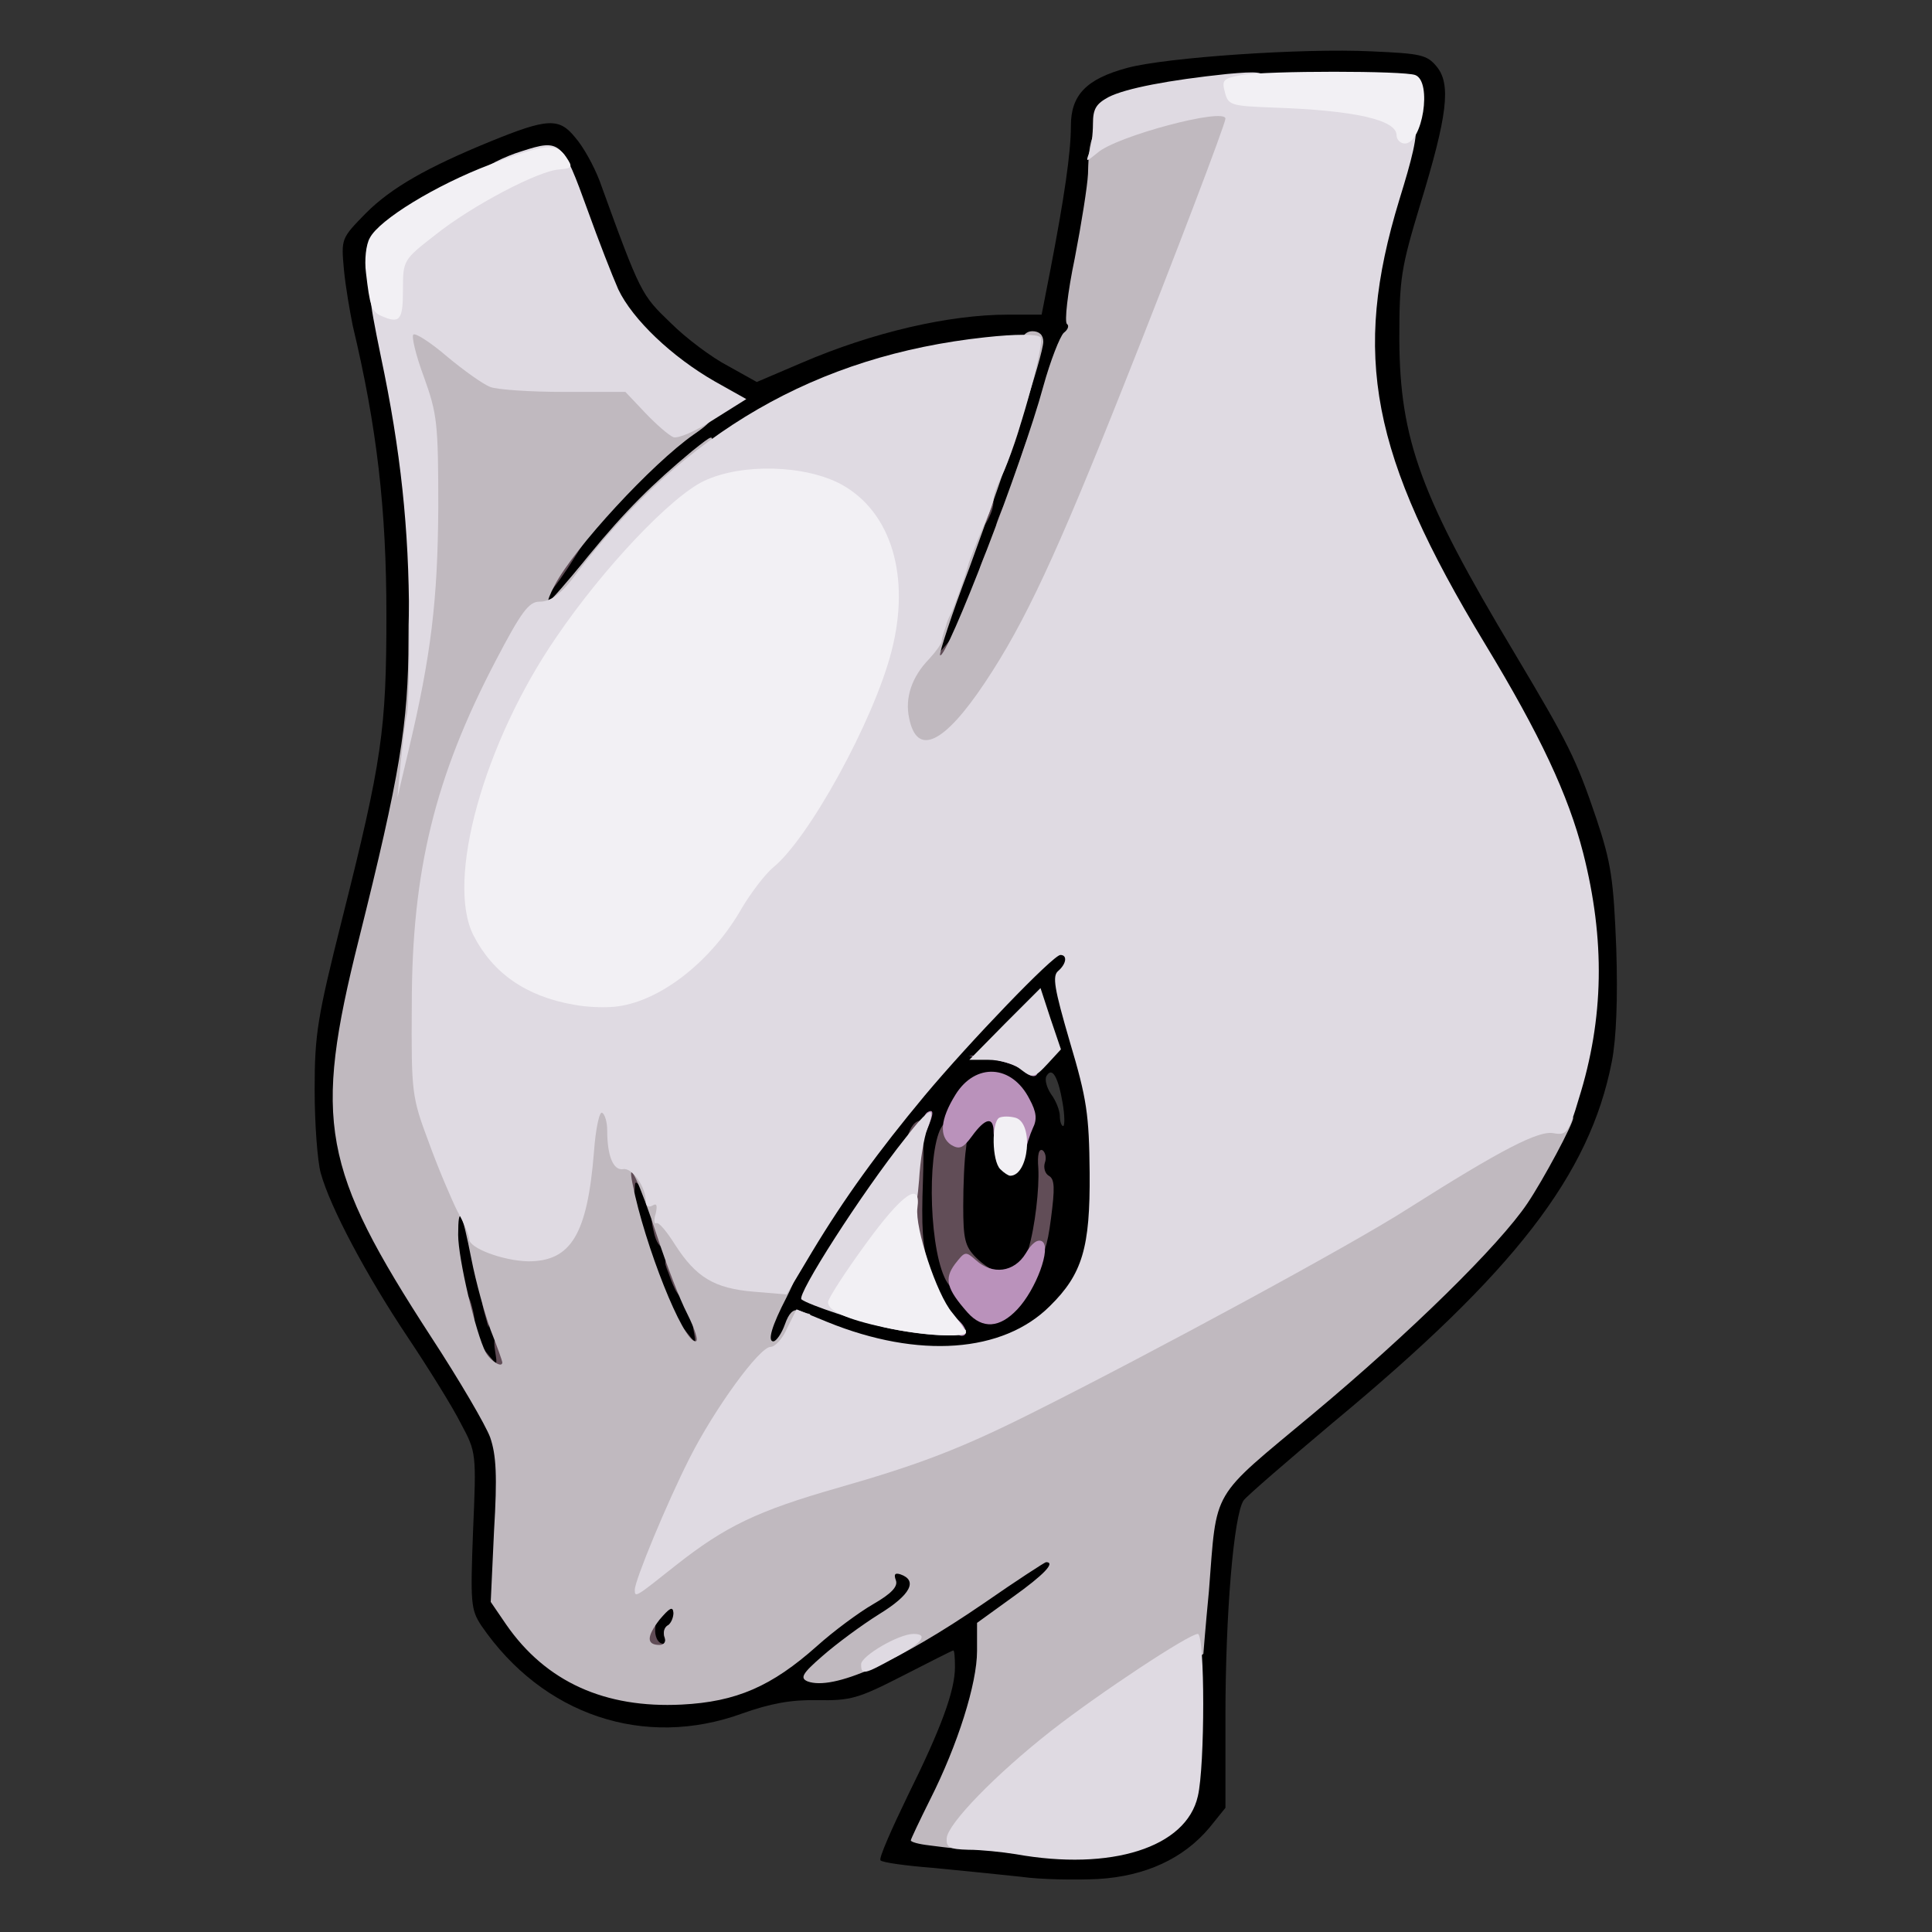 <?xml version="1.0" encoding="utf-8"?>
<!DOCTYPE svg PUBLIC "-//W3C//DTD SVG 1.0//EN" "http://www.w3.org/TR/2001/REC-SVG-20010904/DTD/svg10.dtd">
<svg version="1.0" xmlns="http://www.w3.org/2000/svg" width="50px" height="50px" viewBox="0 0 350 350" preserveAspectRatio="xMidYMid meet">
 <rect x="0" y="0" width="350" height="350" fill="#333333" stroke="none"/>
 <g fill="#000000">
  <path d="M185 340 c-3.6 -0.4 -10.7 -1.1 -15.8 -1.6 -5.1 -0.4 -9.5 -1 -9.7 -1.4 -0.3 -0.4 2 -5.6 4.9 -11.6 6.1 -12.3 8.6 -19.1 8.6 -23.4 0 -1.7 -0.1 -3 -0.3 -3 -0.2 0 -4.3 2.1 -9.2 4.6 -8 4.1 -9.4 4.5 -15.4 4.4 -4.8 -0.1 -8.5 0.6 -13.6 2.4 -17.8 6.5 -36.2 0.3 -47.3 -15.9 -1.9 -2.9 -2 -4 -1.5 -17.2 0.6 -14 0.6 -14.2 -2.2 -19.4 -1.5 -3 -5.8 -9.9 -9.6 -15.6 -7.5 -11.2 -14.1 -23.6 -15.8 -29.8 -0.6 -2.2 -1.1 -9 -1.1 -15.1 0 -10.1 0.5 -13.1 5 -31 7.2 -28.6 8 -34.2 8 -55 0 -19.1 -1.7 -34 -6.1 -52.4 -0.5 -2.5 -1.3 -7 -1.6 -10.2 -0.5 -5.6 -0.5 -5.6 4 -10.2 4.6 -4.6 11.1 -8.3 22.6 -13 10.3 -4.2 12.4 -4.3 15.3 -0.7 1.5 1.7 3.4 5.2 4.4 7.8 7.5 20.7 7.6 20.7 12.9 25.8 2.8 2.8 7.5 6.3 10.4 7.8 l5.2 2.9 8.2 -3.5 c12.8 -5.5 26.6 -8.7 37.3 -8.7 l6.1 0 1.6 -8.2 c2.5 -13 3.7 -21.1 3.7 -26 0 -5.6 2.8 -8.5 10.2 -10.5 7 -1.9 31.8 -3.6 44.2 -3 9 0.4 10.1 0.6 11.9 2.8 2.6 3.2 1.9 8.9 -3 24.9 -3.5 11.6 -3.8 13.4 -3.8 24.5 0.1 18.2 3.9 28.5 20.8 56.7 9.9 16.6 11.2 19.2 14.9 30.1 2.7 8.1 3.1 11 3.6 23.5 0.3 9.2 0 16.4 -0.8 20.5 -4 20.6 -17.7 38.2 -50.5 65.4 -8.2 6.9 -15.5 13.2 -16.2 14.1 -1.8 2.6 -3.3 20.6 -3.3 39 l0 16.7 -2.9 3.6 c-4.7 5.6 -11.6 8.8 -20.2 9.3 -4.1 0.2 -10.3 0.1 -13.9 -0.4z m18.1 -7.5 c10.1 -3.6 11.8 -7.2 11.9 -25 0 -11.3 1.4 -30.6 2.6 -36.9 0.5 -3.2 2.8 -5.4 17.3 -17.5 17.5 -14.6 33.7 -30.5 38.8 -38.1 15.2 -22.5 16.6 -47 4.3 -73.7 -2.1 -4.5 -7.5 -14.3 -12 -21.7 -9.6 -16 -15.3 -28.3 -18.1 -39.7 -1.8 -6.9 -2 -10.3 -1.7 -21.3 0.4 -11.4 1 -14.6 4 -24.6 5.3 -17.3 5.3 -16.8 2.2 -17.6 -3.8 -1 -32.8 0.2 -39.9 1.6 -10.5 2.1 -11.2 2.7 -11.9 11.7 -0.4 4.3 -1.4 11.3 -2.2 15.7 -0.8 4.3 -1.4 10 -1.4 12.6 0 3.1 -0.5 5 -1.4 5.3 -0.7 0.3 -1.6 2 -2 3.9 -1.1 5.7 -7.5 24.3 -13.4 39.1 l-5.7 14.2 -3.7 0.3 c-3.6 0.3 -3.8 0.2 -3.8 -2.7 0 -1.7 1.9 -8.1 4.1 -14.3 9.1 -25 10.9 -29.9 12.3 -34.9 l1.6 -5.2 -6.3 0.7 c-20.4 2.2 -42.6 12.5 -57.8 26.8 -2.5 2.4 -7.6 8 -11.3 12.6 -6.1 7.3 -7.1 8.2 -10.2 8.2 -3.2 0 -3.4 -0.2 -3.4 -3.3 0 -6.2 14.7 -24.3 26.7 -33 l4.3 -3 -4.8 -3.2 c-9.7 -6.6 -12.3 -10.6 -18.8 -28.4 -1.8 -5.2 -3.8 -9.9 -4.3 -10.4 -1.1 -1.1 -15.2 4.9 -22.3 9.4 -8 5.1 -8.1 5.5 -5.2 19.4 4.1 19.6 5.4 32.7 5.4 51.9 0 23.3 -1.1 30.3 -9.1 62.1 -5.5 21.4 -5.7 29.6 -1 40.7 2.8 6.6 12.5 23.5 15 26.1 0.5 0.5 0.2 -1.5 -0.5 -4.4 -0.8 -3 -1.4 -8.4 -1.4 -12.1 l0 -6.8 3.5 0 c1.9 0 3.5 0.2 3.5 0.4 0 2 3.2 16 4.4 19.5 0.9 2.4 1.6 6.3 1.6 8.7 0 4 -0.2 4.4 -2.5 4.4 l-2.4 0 2.2 3.8 c2 3.4 2.2 5 2.2 19.3 l0.1 15.5 2.9 3.8 c7 9.2 18 14.3 28.3 13.3 7 -0.7 14.2 -4.3 21.7 -10.9 3.4 -2.9 7.8 -6.2 9.8 -7.3 2.2 -1.2 3.7 -2.7 3.7 -3.8 0 -1.5 0.7 -1.8 4.3 -1.5 l4.2 0.3 0 5.2 0 5.1 9.2 -6.4 c7.1 -4.9 10.1 -6.4 12.8 -6.4 3.4 0 3.5 0.1 3.5 3.8 0 3.6 -0.5 4.2 -6.4 8.4 l-6.3 4.6 -0.5 6.9 c-0.4 6 -3.2 14.4 -8.4 26 -0.6 1.2 0.5 1.5 13.1 3.1 10.6 1.4 13.7 1.3 18.6 -0.3z"/>
  <path d="M115.7 300.3 c-1.3 -1.2 -0.7 -7.9 0.9 -10.1 1.1 -1.5 2.5 -2.2 5 -2.2 3.2 0 3.4 0.2 3.4 3.4 0 1.8 -0.3 4.8 -0.6 6.5 -0.6 2.8 -1 3.1 -4.4 3.1 -2 0 -4 -0.3 -4.3 -0.7z"/>
  <path d="M155 245.2 c-3.6 -1.1 -7.2 -2.2 -8.1 -2.6 -1.2 -0.5 -1.8 -0.1 -2.2 1.3 -0.4 1.7 -1.3 2.1 -4.6 2.1 -4 0 -4.1 -0.1 -4.1 -3.3 0 -10 20.7 -40.3 43.6 -63.9 8 -8.2 8.8 -8.8 12.6 -8.8 l4 0 -0.5 4.8 c-0.3 3.2 0.4 7.7 2.2 14.2 2.2 8.1 2.5 11.6 2.6 24 0 12.6 -0.3 15.1 -2.1 19 -2.5 5.5 -6.9 10.1 -12.1 12.6 -5.6 2.7 -22.6 3 -31.3 0.6z m12 -7.6 c0 -0.3 -0.5 -1.7 -1.2 -3.3 -0.6 -1.5 -1.4 -6.8 -1.7 -11.8 l-0.6 -9 -6.2 9.2 c-3.5 5.1 -6.3 9.7 -6.3 10.2 0 0.6 2.8 1.9 6.3 3 6 1.9 9.7 2.6 9.7 1.7z m14 -3.1 c1.1 -1.3 0.8 -1.5 -1.5 -1.5 -2.3 0 -2.6 0.2 -1.5 1.5 0.7 0.8 1.4 1.5 1.5 1.5 0.1 0 0.8 -0.7 1.5 -1.5z m11.5 -34.7 c-0.8 -4.7 -1.9 -6.6 -2.9 -4.9 -0.4 0.6 0 2.1 0.8 3.3 0.9 1.2 1.6 3 1.6 4 0 1 0.3 1.8 0.6 1.8 0.3 0 0.3 -1.9 -0.1 -4.2z m-11 -0.8 c-0.3 -0.5 -1.2 -1 -2 -1 -0.8 0 -1.7 0.5 -2 1 -0.4 0.6 0.5 1 2 1 1.5 0 2.4 -0.4 2 -1z"/>
  <path d="M119.5 241.1 c-4 -8 -7.5 -19.6 -7.5 -25 l0 -5.1 3.4 0 3.5 0 2.6 8.7 c1.5 4.9 3.8 10.9 5.1 13.5 1.4 2.7 2.4 6.5 2.4 8.8 0 3.9 -0.1 4 -3.5 4 -3.2 0 -3.7 -0.4 -6 -4.9z"/>
 </g>
 <g fill="#614d57">
  <path d="M114.7 300.3 c-0.4 -0.3 -0.7 -2.1 -0.7 -4 0 -2.9 0.3 -3.3 2.5 -3.3 1.9 0 2.4 0.5 2.2 2.1 -0.1 1.2 0.4 2.4 1.1 2.6 0.7 0.3 1 -0.1 0.6 -1 -0.3 -0.8 -0.1 -1.8 0.5 -2.2 0.7 -0.4 1.1 0.7 1.1 2.9 0 3.4 -0.2 3.6 -3.3 3.6 -1.9 0 -3.7 -0.3 -4 -0.7z"/>
  <path d="M87 246.8 c0 -3 0.1 -3.1 1.6 -1.2 1.5 1.8 1.5 1.8 1.1 -0.8 -0.4 -2.4 -0.1 -2.8 1.9 -2.8 2.1 0 2.4 0.5 2.4 4 0 3.9 -0.1 4 -3.5 4 -3.3 0 -3.5 -0.2 -3.5 -3.2z"/>
  <path d="M123 242.8 c0 -3 0.1 -3.1 1.6 -1.2 1.5 1.9 1.5 1.8 1.1 -0.3 -0.4 -1.9 -0.1 -2.3 1.9 -2.3 2.1 0 2.4 0.5 2.4 3.5 0 3.3 -0.2 3.5 -3.5 3.5 -3.3 0 -3.5 -0.2 -3.5 -3.2z"/>
  <path d="M82 237.5 c0 -4 2.4 -4.9 3.4 -1.2 1 3.7 0.7 4.7 -1.4 4.7 -1.6 0 -2 -0.7 -2 -3.5z"/>
  <path d="M87.7 237.6 c-0.4 -1.5 -0.6 -3.1 -0.2 -3.4 1 -1 1.6 0.6 1.3 3.5 l-0.3 2.8 -0.8 -2.9z"/>
  <path d="M116 231.4 c0 -4.4 1.8 -4.2 3.7 0.4 1.3 3.1 1.2 3.2 -1.2 3.2 -2.2 0 -2.5 -0.4 -2.5 -3.6z"/>
  <path d="M122.6 234.1 c-0.3 -0.4 -1 -2 -1.5 -3.5 -1 -2.4 -0.8 -2.6 1.4 -2.6 2.2 0 2.5 0.4 2.5 3.5 0 3.3 -1.2 4.6 -2.4 2.6z"/>
  <path d="M167.7 233.3 c-0.3 -0.5 -0.8 -2.3 -1.2 -4 -0.4 -2 -1.3 -3.3 -2.2 -3.3 -1.3 0 -1.5 -1.5 -1.1 -9.9 0.3 -9.1 1.5 -13.1 3.7 -13.1 0.4 0 0.5 4.9 0.3 10.9 -0.3 8.2 -0.1 12 1.1 15.5 0.9 2.5 1.2 4.6 0.7 4.6 -0.5 0 -1.1 -0.3 -1.3 -0.7z"/>
  <path d="M171.1 231.4 c-3 -6.6 -3.1 -24.8 -0.1 -27.8 2.1 -2.1 4.6 0.7 4 4.5 -0.3 1.9 -0.5 6.6 -0.5 10.4 0 5.9 0.3 7.3 2.3 9.3 1.2 1.2 2.7 2.2 3.2 2.2 0.6 0 1 0.5 1 1 0 0.6 -1.1 1 -2.4 1 -1.4 0 -2.8 0.5 -3.1 1 -1.1 1.8 -3.2 1.1 -4.4 -1.6z"/>
  <path d="M186.3 226.3 c1.2 -4 2 -11 1.8 -14.7 -0.2 -2.4 0.1 -3.6 0.8 -3.2 0.5 0.4 0.7 1.4 0.4 2.2 -0.3 0.9 0 2 0.7 2.4 1.1 0.6 1.1 2.3 0.4 7.7 -0.7 5.4 -1.3 6.9 -2.7 7.1 -1.4 0.3 -1.8 -0.1 -1.4 -1.5z"/>
  <path d="M115.1 222.3 c0.1 -3.4 0.2 -3.5 0.9 -1.3 1.1 3.6 1.1 5 0 5 -0.5 0 -1 -1.7 -0.9 -3.7z"/>
  <path d="M118.6 223.8 c-1 -3.8 -0.7 -4.8 1.4 -4.8 1.6 0 2 0.7 2 3.5 0 4 -2.4 4.9 -3.4 1.3z"/>
  <path d="M111 213 c0 -3.9 0.1 -4 3.5 -4 3.5 0 3.5 0.1 3.5 4.3 -0.1 3.9 -0.2 4.1 -1.5 2.3 -1.3 -1.7 -1.5 -1.8 -1.5 -0.3 0 1 -0.8 1.7 -2 1.7 -1.7 0 -2 -0.7 -2 -4z"/>
  <path d="M167 118.5 c0 -2.9 0.4 -3.5 2.1 -3.5 1.6 0 2 0.4 1.5 1.8 -0.6 1.6 -0.5 1.6 0.8 0 2 -2.6 2.6 -2.2 2.6 1.7 0 3.3 -0.2 3.5 -3.5 3.5 -3.3 0 -3.5 -0.2 -3.5 -3.5z"/>
  <path d="M98 104.5 c0 -1.9 0.5 -3.5 1 -3.5 0.6 0 1 -0.7 1 -1.5 0 -1 1 -1.5 3 -1.5 l3 0 -3.2 5 c-1.8 2.7 -3.6 5 -4 5 -0.5 0 -0.8 -1.6 -0.8 -3.5z"/>
  <path d="M103.7 104.3 c2.3 -3 2.9 -3.3 3.2 -1.8 0.2 1.1 -0.2 2.1 -0.8 2.3 -0.6 0.2 -1.1 1 -1.1 1.8 0 0.8 -0.9 1.4 -2.1 1.4 -1.9 0 -1.8 -0.2 0.8 -3.7z"/>
  <path d="M178.3 100.8 c1.9 -4.6 3.7 -4.8 3.7 -0.4 0 3.2 -0.3 3.6 -2.5 3.6 -2.4 0 -2.5 -0.1 -1.2 -3.2z"/>
  <path d="M175.1 100.3 c-0.1 -1.8 0.4 -3.3 0.9 -3.3 1.2 0 1.2 1.7 0 4.5 -0.7 1.7 -0.9 1.5 -0.9 -1.2z"/>
  <path d="M176 92.5 c0 -2.8 0.4 -3.5 2 -3.5 2.2 0 2.6 2 1 5.1 -1.6 3 -3 2.3 -3 -1.6z"/>
  <path d="M181.3 92.8 c1.9 -4.6 3.7 -4.8 3.7 -0.4 0 3.2 -0.3 3.6 -2.5 3.6 -2.4 0 -2.5 -0.1 -1.2 -3.2z"/>
  <path d="M185.4 81.5 c2.3 -7.1 4.6 -8.6 4.6 -3 0 1.9 -0.4 3.5 -1 3.5 -0.5 0 -1 1.4 -1 3 0 2.5 -0.4 3 -2.4 3 l-2.4 0 2.2 -6.5z"/>
  <path d="M181.1 84.3 c-0.1 -1.8 0.4 -3.3 0.9 -3.3 0.6 0 1 -1.3 1 -3 0 -1.6 0.5 -3 1 -3 1.4 0 1.2 1.7 -1 7.5 -1.8 4.7 -1.8 4.8 -1.9 1.8z"/>
 </g>
 <g fill="#ba92bb">
  <path d="M182 242.3 c0.8 -0.3 2.9 -1.5 4.5 -2.6 l3 -2.1 -2.4 2.7 c-1.4 1.5 -3.4 2.7 -4.5 2.6 -1.5 0 -1.7 -0.2 -0.6 -0.6z"/>
  <path d="M171.8 240.3 c-2.4 -2.8 -3.8 -5.9 -3.8 -8.5 0 -1.8 0.4 -1.4 1.9 1.7 1 2.2 2.5 4.6 3.4 5.4 1.8 1.4 2.2 3.1 0.9 3.1 -0.5 0 -1.6 -0.8 -2.4 -1.7z"/>
  <path d="M175.3 237.8 c-3.8 -4.3 -4.3 -6.1 -2.3 -8.8 1.8 -2.3 1.9 -2.4 3.8 -0.7 3 2.7 6.9 2.2 9 -1.2 1.1 -1.9 2.2 -2.7 3 -2.2 1.7 1.1 -1.1 8.7 -4.5 12.3 -3.2 3.4 -6.3 3.6 -9 0.6z"/>
  <path d="M185.1 210.2 c-0.2 -2 -2.9 -4.4 -4.1 -3.7 -0.5 0.3 -1 -0.3 -1 -1.4 0 -2.9 -1.5 -2.6 -3.9 0.7 -1.6 2.2 -2.3 2.5 -3.8 1.6 -2.2 -1.5 -2 -4.6 0.8 -9.1 3.6 -5.8 10.2 -5.5 13.4 0.8 1.3 2.4 1.4 3.7 0.6 5.3 -0.5 1.1 -1.2 3.2 -1.4 4.6 -0.2 1.4 -0.5 1.9 -0.6 1.2z"/>
  <desc>cursor-land.com</desc><path d="M167.1 204.3 c-0.1 -1.2 0.4 -2.5 0.9 -2.8 1.2 -0.7 1.2 0.2 0 3 -0.8 1.9 -0.9 1.9 -0.9 -0.2z"/>
  <path d="M185.2 193.8 c-0.6 -0.6 -3.1 -1.5 -5.4 -1.9 l-4.3 -0.6 4.3 -0.2 c4.5 -0.1 8.2 1.2 8.2 2.9 0 1.4 -1.4 1.2 -2.8 -0.2z"/>
 </g>
 <g fill="#c0b9bf">
  <path d="M168.3 334.3 c-1.8 -0.2 -3.3 -0.6 -3.3 -0.9 0 -0.2 1.6 -3.6 3.5 -7.4 5 -9.9 8.5 -21 8.5 -26.9 l0 -5.1 6.5 -4.7 c5.6 -4 7.8 -6.3 6 -6.3 -0.2 0 -5.3 3.3 -11.2 7.4 -15.9 10.9 -27.4 15.9 -32 14.2 -1.4 -0.6 -1 -1.4 2.7 -4.6 2.5 -2.2 7.1 -5.6 10.3 -7.6 5.7 -3.5 7 -6.1 3.8 -7.2 -1 -0.3 -1.2 0 -0.8 1.1 0.4 1.1 -0.8 2.4 -4.1 4.3 -2.6 1.5 -7.2 4.9 -10.2 7.6 -8.2 7.3 -14.6 10.1 -24.5 10.6 -13.9 0.7 -24.6 -4.1 -31.8 -14.5 l-2.8 -4.1 0.6 -12.9 c0.6 -9.9 0.4 -13.7 -0.7 -16.9 -0.8 -2.2 -5.6 -10.4 -10.7 -18.2 -19.8 -30.5 -21.4 -38.9 -13.1 -72 7.4 -29.6 9 -39.1 9 -54.4 0 -7.5 0.4 -10.8 1.2 -11 0.9 -0.3 1.3 -4 1.3 -12.9 0 -11 -0.3 -13.3 -2.8 -20.6 -1.6 -4.5 -2.7 -9.5 -2.5 -11 0.3 -2.4 0.8 -2.8 3.8 -3.1 2.9 -0.2 4.4 0.5 9 4.4 2.9 2.5 6.5 5 7.8 5.5 1.3 0.5 7.3 0.9 13.4 0.9 l11.1 0 3.3 3.5 c2.3 2.5 4.1 3.5 6.3 3.5 3.9 0 3.9 0.9 -0.2 3.7 -7.6 5.3 -21.7 20.6 -25.2 27.3 -0.9 1.7 -1.4 3 -1.1 3 0.2 0 3.5 -3.7 7.2 -8.3 6.8 -8.3 11.7 -13.1 18.8 -19 3.9 -3.1 3.9 -3.1 3.3 -0.7 -0.4 1.4 -0.7 3.1 -0.7 3.8 0 0.6 -1 1.2 -2.2 1.2 -3 0 -8.8 5.2 -8.8 7.9 0 1.4 -0.6 2.1 -2 2.1 -1.5 0 -2 0.7 -2 2.6 0 1.7 -0.6 2.8 -2 3.1 -1.1 0.3 -2 1.4 -2 2.4 0 1.1 -0.6 1.9 -1.4 1.9 -0.8 0 -1.6 1 -1.8 2.3 -0.2 1.6 -1.3 2.4 -3.9 3.1 -3.3 0.8 -4.1 1.7 -9.2 11.5 -10.4 19.7 -15 38.1 -15.1 59.1 -0.1 12.8 0.1 14 3.2 22.5 1.8 4.9 3.7 9.4 4.2 9.9 0.6 0.6 1 2.7 1 4.8 0 3.4 0.3 3.8 2.4 3.8 1.4 0 2.8 0.5 3.1 1 1.3 2.1 6.3 1 8.8 -2 2.8 -3.3 3.3 -5.1 4.2 -16.3 l0.7 -7.8 3.6 0.3 c3.1 0.3 3.7 0.7 4 2.8 0.6 5.6 1.3 7 3.2 7 1.3 0 2 0.7 2 2 0 1.1 0.5 2 1 2 0.6 0 1 0.7 1 1.5 0 0.8 0.5 1.5 1 1.5 0.6 0 1 0.5 1 1.2 0 2.3 6.3 10.8 9.5 12.8 2 1.2 5 2 7.9 2 2.5 0 4.6 0.2 4.6 0.5 0 0.4 -0.7 1.9 -1.5 3.5 -2.7 5.2 -3.5 8 -2.4 8 0.5 0 1.5 -1.4 2.1 -3.1 0.7 -2 1.5 -2.8 2.5 -2.5 0.8 0.3 1.7 0.6 1.9 0.6 0.2 0 0.4 0.7 0.4 1.5 0 2.6 -2.9 7.5 -4.4 7.5 -2.1 0 -10.3 11.4 -15.2 21.3 -2.4 4.8 -4.2 8.7 -3.9 8.7 0.2 0 2.6 -1.3 5.2 -2.9 2.7 -1.6 7.7 -3.8 11.3 -4.9 3.6 -1.1 11.2 -3.4 17 -5.2 5.8 -1.8 15.9 -5.8 22.5 -8.9 18.5 -8.8 60.8 -31.6 72.5 -39.1 18.3 -11.6 23.2 -14 28.3 -14 2.6 0 4.7 0.2 4.7 0.5 0 1.1 -5.4 11.2 -8.3 15.5 -5.1 7.6 -21.3 23.5 -38.8 38.1 -18.8 15.7 -17.4 13.2 -18.9 32.2 -0.6 6.2 -1 11.3 -1 11.3 0 0.1 -3.4 2.3 -7.5 4.8 -10.6 6.7 -24 17.3 -30.8 24.5 -3.2 3.3 -6.4 6 -7 5.9 -0.7 0 -2.7 -0.3 -4.4 -0.5z m-47.9 -37.7 c-0.3 -0.8 -0.1 -1.7 0.5 -2.1 0.6 -0.3 1.1 -1.4 1.1 -2.3 -0.1 -1.3 -0.7 -0.9 -2.5 1.2 -2.4 3.1 -2.4 4.6 0 4.6 0.8 0 1.2 -0.6 0.9 -1.4z m-29.4 -49.8 c0 -0.2 -0.9 -2.8 -2.1 -5.8 -1.1 -3 -2.7 -8.8 -3.5 -12.9 -1.7 -8.7 -2.4 -10 -2.4 -4.4 0 4.3 3.2 17.9 5 21.3 0.9 1.6 3 2.9 3 1.8z m33.5 -8.8 c-1.4 -2.7 -3.8 -9 -5.4 -13.9 -3.2 -9.8 -5.6 -14.9 -4.5 -9.6 2.2 11.1 9.1 28.5 11.4 28.5 0.6 0 -0.1 -2.2 -1.5 -5z"/>
  <path d="M162.5 136 c-0.4 -0.6 -0.9 -3.4 -1.2 -6.3 -0.5 -5.4 1.5 -12.7 3.6 -12.7 0.6 0 1.6 -1.8 2.2 -4 0.7 -2.2 1.8 -4 2.5 -4 1.6 0 2.4 -2.3 2.4 -7.1 0 -2.1 0.5 -3.9 1 -3.9 0.6 0 1 -1.1 1 -2.5 0 -1.6 0.6 -2.5 1.5 -2.5 1.1 0 1.5 -1.1 1.5 -4 0 -2.8 0.4 -4 1.5 -4 1.8 0 2.6 -1.6 6.1 -11.9 1.9 -5.9 2.4 -8.6 1.6 -8.9 -2.1 -0.7 -1.4 -4.2 0.8 -4.2 1.3 0 2 0.7 2 1.9 0 2.4 -6.3 21.6 -13.4 41 -3.2 8.4 -5.5 15.5 -5.3 15.8 1.1 1 15 -35 18.7 -48.7 1.3 -4.7 3 -9 3.7 -9.7 0.8 -0.6 1 -1.3 0.6 -1.6 -0.5 -0.3 0.1 -5.7 1.4 -11.9 1.2 -6.2 2.3 -13.1 2.4 -15.3 0.2 -8.1 0.8 -8.8 8.9 -11.2 4.1 -1.2 10.1 -2.2 13.3 -2.2 l5.7 -0.1 0 3.5 c0 1.9 -2 8.7 -4.4 15.2 -8.5 22.8 -23.8 60.9 -28.7 71.2 -5.4 11.5 -15 26.6 -17.9 28.1 -2.4 1.3 -10.7 1.3 -11.5 0z"/>
 </g>
 <g fill="#dfdae2">
  <path d="M184 335.9 c-2.5 -0.4 -6.3 -0.8 -8.6 -0.8 -3.4 -0.1 -4 -0.4 -3.9 -2.1 0.2 -2.6 8.8 -11.5 19 -19.5 8.7 -6.8 24.9 -17.5 26.5 -17.5 1.3 0 1.3 24 0 29.4 -2.1 9.3 -15.7 13.6 -33 10.5z"/>
  <path d="M156 301.5 c0 -1.5 6.8 -5.5 9.5 -5.5 2.8 0 1.5 1.7 -3.4 4.3 -5.6 3.1 -6.1 3.2 -6.1 1.2z"/>
  <path d="M115 288 c0 -1.7 5.8 -15.7 9.9 -23.8 4.6 -9.1 12.7 -20.2 14.7 -20.2 0.8 0 2.2 -1.5 3 -3.4 l1.7 -3.4 5.6 2.3 c16.5 6.7 31.8 5.6 40.3 -2.9 5.9 -5.8 7.3 -10.6 7.2 -24.1 -0.1 -10.6 -0.5 -13.4 -3.6 -23.8 -2.8 -9.6 -3.2 -11.9 -2.1 -12.8 1.5 -1.3 1.7 -2.9 0.4 -2.9 -1.3 0 -16.4 15.7 -24.6 25.5 -8.4 10.1 -14.5 18.5 -20.4 28.3 l-4.6 7.7 -6 -0.5 c-7.1 -0.6 -10.4 -2.6 -14.2 -8.5 -1.5 -2.4 -3 -4.2 -3.4 -3.9 -0.4 0.2 -0.5 -0.6 -0.1 -1.8 0.3 -1.4 0.2 -1.9 -0.6 -1.4 -0.7 0.4 -1.2 0.1 -1.2 -0.7 0 -2.7 -2.5 -6.2 -4.1 -5.9 -1.8 0.3 -2.9 -2.4 -2.9 -7 0 -1.5 -0.4 -2.9 -0.9 -3.2 -0.5 -0.4 -1.2 2.9 -1.5 7.1 -1.2 15 -4.2 19.8 -11.9 19.8 -4.6 -0.1 -10.7 -2.4 -10.7 -4 0 -0.6 -0.9 -2.9 -2.1 -5 -1.1 -2.2 -3.5 -7.8 -5.2 -12.5 -3.1 -8.3 -3.2 -8.9 -3.1 -25 0 -24.2 4.2 -41.3 15.2 -62.3 4.6 -8.8 6 -10.7 7.9 -10.7 2.1 0 4 -1.4 6.8 -5.2 19.4 -25.5 43.4 -39.4 74 -42.7 5.5 -0.6 9.4 -0.6 10 0 0.9 0.9 -4.3 19.6 -7.1 25.3 -0.8 1.6 -1.4 3.3 -1.4 3.9 0 0.5 -0.6 2.3 -1.4 4 -1.4 3.2 -2.8 6.8 -3.1 7.7 -0.5 2 -2.9 8.7 -3.4 9.5 -0.3 0.6 -0.6 1.3 -0.7 1.8 -0.1 0.4 -0.3 0.9 -0.4 1.2 -0.1 0.3 -0.3 1 -0.4 1.6 0 0.5 -1.1 2 -2.3 3.3 -3.1 3.2 -4.4 7 -3.6 10.7 1.4 7 6.3 4.7 13.7 -6.4 7.3 -10.9 13.1 -23.5 25.1 -53.7 9.4 -23.6 18.5 -47.6 18.5 -48.5 0 -2.1 -19.9 3.2 -23.2 6.2 -2.1 1.7 -2.1 1.7 -1.5 0 0.4 -1 0.7 -3.4 0.7 -5.3 0 -2.7 0.6 -3.6 2.8 -4.8 3.1 -1.6 11 -3.1 21.5 -4.2 5.5 -0.5 6.7 -0.4 6.7 0.8 0 1.2 1.9 1.7 8.1 2.2 4.5 0.4 10.3 1.1 13.1 1.7 7.6 1.7 7.9 3.2 3.3 18.1 -8.6 28.2 -5.2 46.2 15.5 80.4 10 16.5 15.1 27.4 17.8 37.9 4 15.7 3.8 30 -0.8 44.6 -1.8 6.1 -2.2 6.6 -4.5 6.2 -2.7 -0.6 -9.6 3 -26.5 13.7 -10.1 6.5 -46.9 26.4 -67.5 36.7 -13.3 6.7 -20.9 9.6 -35.6 13.8 -14.7 4.2 -20.5 7 -29.5 14.1 -7.3 5.8 -7.4 5.9 -7.4 4.4z m1.1 -111.1 c5.3 -2.7 11.7 -9.1 15.3 -15.4 1.6 -2.7 4.1 -6 5.6 -7.3 6.7 -5.3 18.4 -26.9 21.6 -39.5 1.4 -5.8 1.5 -7.5 0.4 -11 -2 -6.8 -4.9 -10.6 -10.1 -13.2 -9 -4.6 -18.7 -2.5 -26.7 5.8 -20.4 21.2 -32 41.8 -34.7 61.3 -1.1 8.3 3.3 15.2 12.5 19.3 5.8 2.6 11 2.6 16.1 0z"/>
  <path d="M160.5 240.5 c-4.9 -1.1 -14 -4.1 -15.3 -5.1 -1 -0.7 10.9 -19.3 18.8 -29.2 4.4 -5.7 5.7 -6.2 4 -1.7 -0.6 1.5 -1.3 5.7 -1.5 9.3 -0.5 6.1 -0.9 7 -6.5 14.5 -3.3 4.4 -5.7 8.3 -5.5 8.8 0.8 1.2 15.3 4.2 18 3.6 1.4 -0.2 2.5 0 2.5 0.4 0 1.3 -7.5 1 -14.5 -0.6z"/>
  <path d="M184.6 193.5 c-1.1 -0.8 -3.6 -1.5 -5.5 -1.5 l-3.5 0 6.4 -6.5 6.5 -6.5 1.8 5.5 1.9 5.6 -2.3 2.5 c-2.6 2.8 -2.8 2.8 -5.3 0.9z"/>
  <path d="M72.6 138 c0.4 -3.6 0.8 -7.4 1.1 -8.5 0.3 -1.1 0.5 -9 0.4 -17.5 0 -16.1 -1.5 -30.4 -5.1 -47.4 -2.4 -11.7 -2.4 -12.6 -0.6 -12.6 1 0 1.6 -1.3 1.8 -4.2 0.3 -3.8 0.8 -4.5 6.8 -9 3.6 -2.6 7.7 -5.9 9.2 -7.2 1.5 -1.4 5.3 -3.3 8.3 -4.2 7.1 -2.3 7.4 -1.9 12 10.8 1.9 5.3 4.4 11.7 5.5 14.2 2.6 5.5 9.8 12.3 17.5 16.7 l5.7 3.2 -5.9 3.7 c-3.2 2.1 -6.5 3.5 -7.3 3.2 -0.8 -0.3 -3.1 -2.3 -5.1 -4.4 l-3.6 -3.8 -11.1 0 c-6.1 0 -12.1 -0.4 -13.4 -0.9 -1.3 -0.5 -4.8 -3 -7.8 -5.5 -2.9 -2.5 -5.7 -4.3 -6.1 -4 -0.4 0.2 0.4 3.7 1.9 7.7 2.4 6.7 2.6 8.3 2.6 23.7 -0.1 16.7 -1.3 26.8 -5.4 44 l-2 8.5 0.6 -6.5z"/>
 </g>
 <g fill="#f2f0f4">
  <path d="M160.3 240.5 c-6.9 -1.5 -10.3 -3 -10.3 -4.6 0 -0.6 3 -5.3 6.8 -10.5 6.6 -9.1 10.1 -11.6 9.4 -6.6 -0.5 3.6 3.5 15.7 6.3 19 1.4 1.7 2.5 3.3 2.5 3.6 0 1 -8.2 0.5 -14.7 -0.9z"/>
  <path d="M181.2 211.8 c-1.5 -1.5 -1.6 -8.4 -0.2 -9.3 0.6 -0.3 1.9 -0.3 3 0 3.3 1 2.4 10.5 -1 10.5 -0.3 0 -1.1 -0.5 -1.8 -1.2z"/>
  <path d="M103.9 182 c-8.6 -1.5 -14.6 -5.7 -18.1 -12.5 -5.1 -9.9 1.8 -34.9 15 -54.1 8.5 -12.5 20.8 -25.5 26.8 -28.3 6.8 -3.2 18.3 -2.9 24.9 0.7 9 5 12.5 16.7 9 30.2 -3.2 12.5 -15 34 -21.5 39.2 -1.5 1.3 -4 4.6 -5.6 7.3 -5.4 9.5 -14.5 16.7 -22.4 17.8 -1.9 0.3 -5.6 0.2 -8.1 -0.3z"/>
  <path d="M69 57.2 c-1.7 -0.8 -2 -1.8 -2.7 -7.8 -0.3 -2.3 0 -5.1 0.7 -6.3 1.7 -3.3 12 -9.6 21.8 -13.3 10.1 -3.8 12 -4 13.8 -1.3 1.2 1.8 1.1 2 -1.3 2.2 -3.7 0.2 -15.9 6.6 -22.5 11.9 -5.8 4.5 -5.8 4.6 -5.8 10 0 5.5 -0.6 6.1 -4 4.6z"/>
  <path d="M253 24.5 c0 -2.8 -7.7 -4.5 -22 -5 -8 -0.3 -8.5 -0.4 -9.1 -2.8 -0.6 -2.2 -0.3 -2.5 3 -3.1 4.7 -0.8 29.5 -0.8 31.5 0 3.1 1.2 1.3 12.4 -1.9 12.4 -0.8 0 -1.5 -0.7 -1.5 -1.5z"/>
 </g>
</svg>